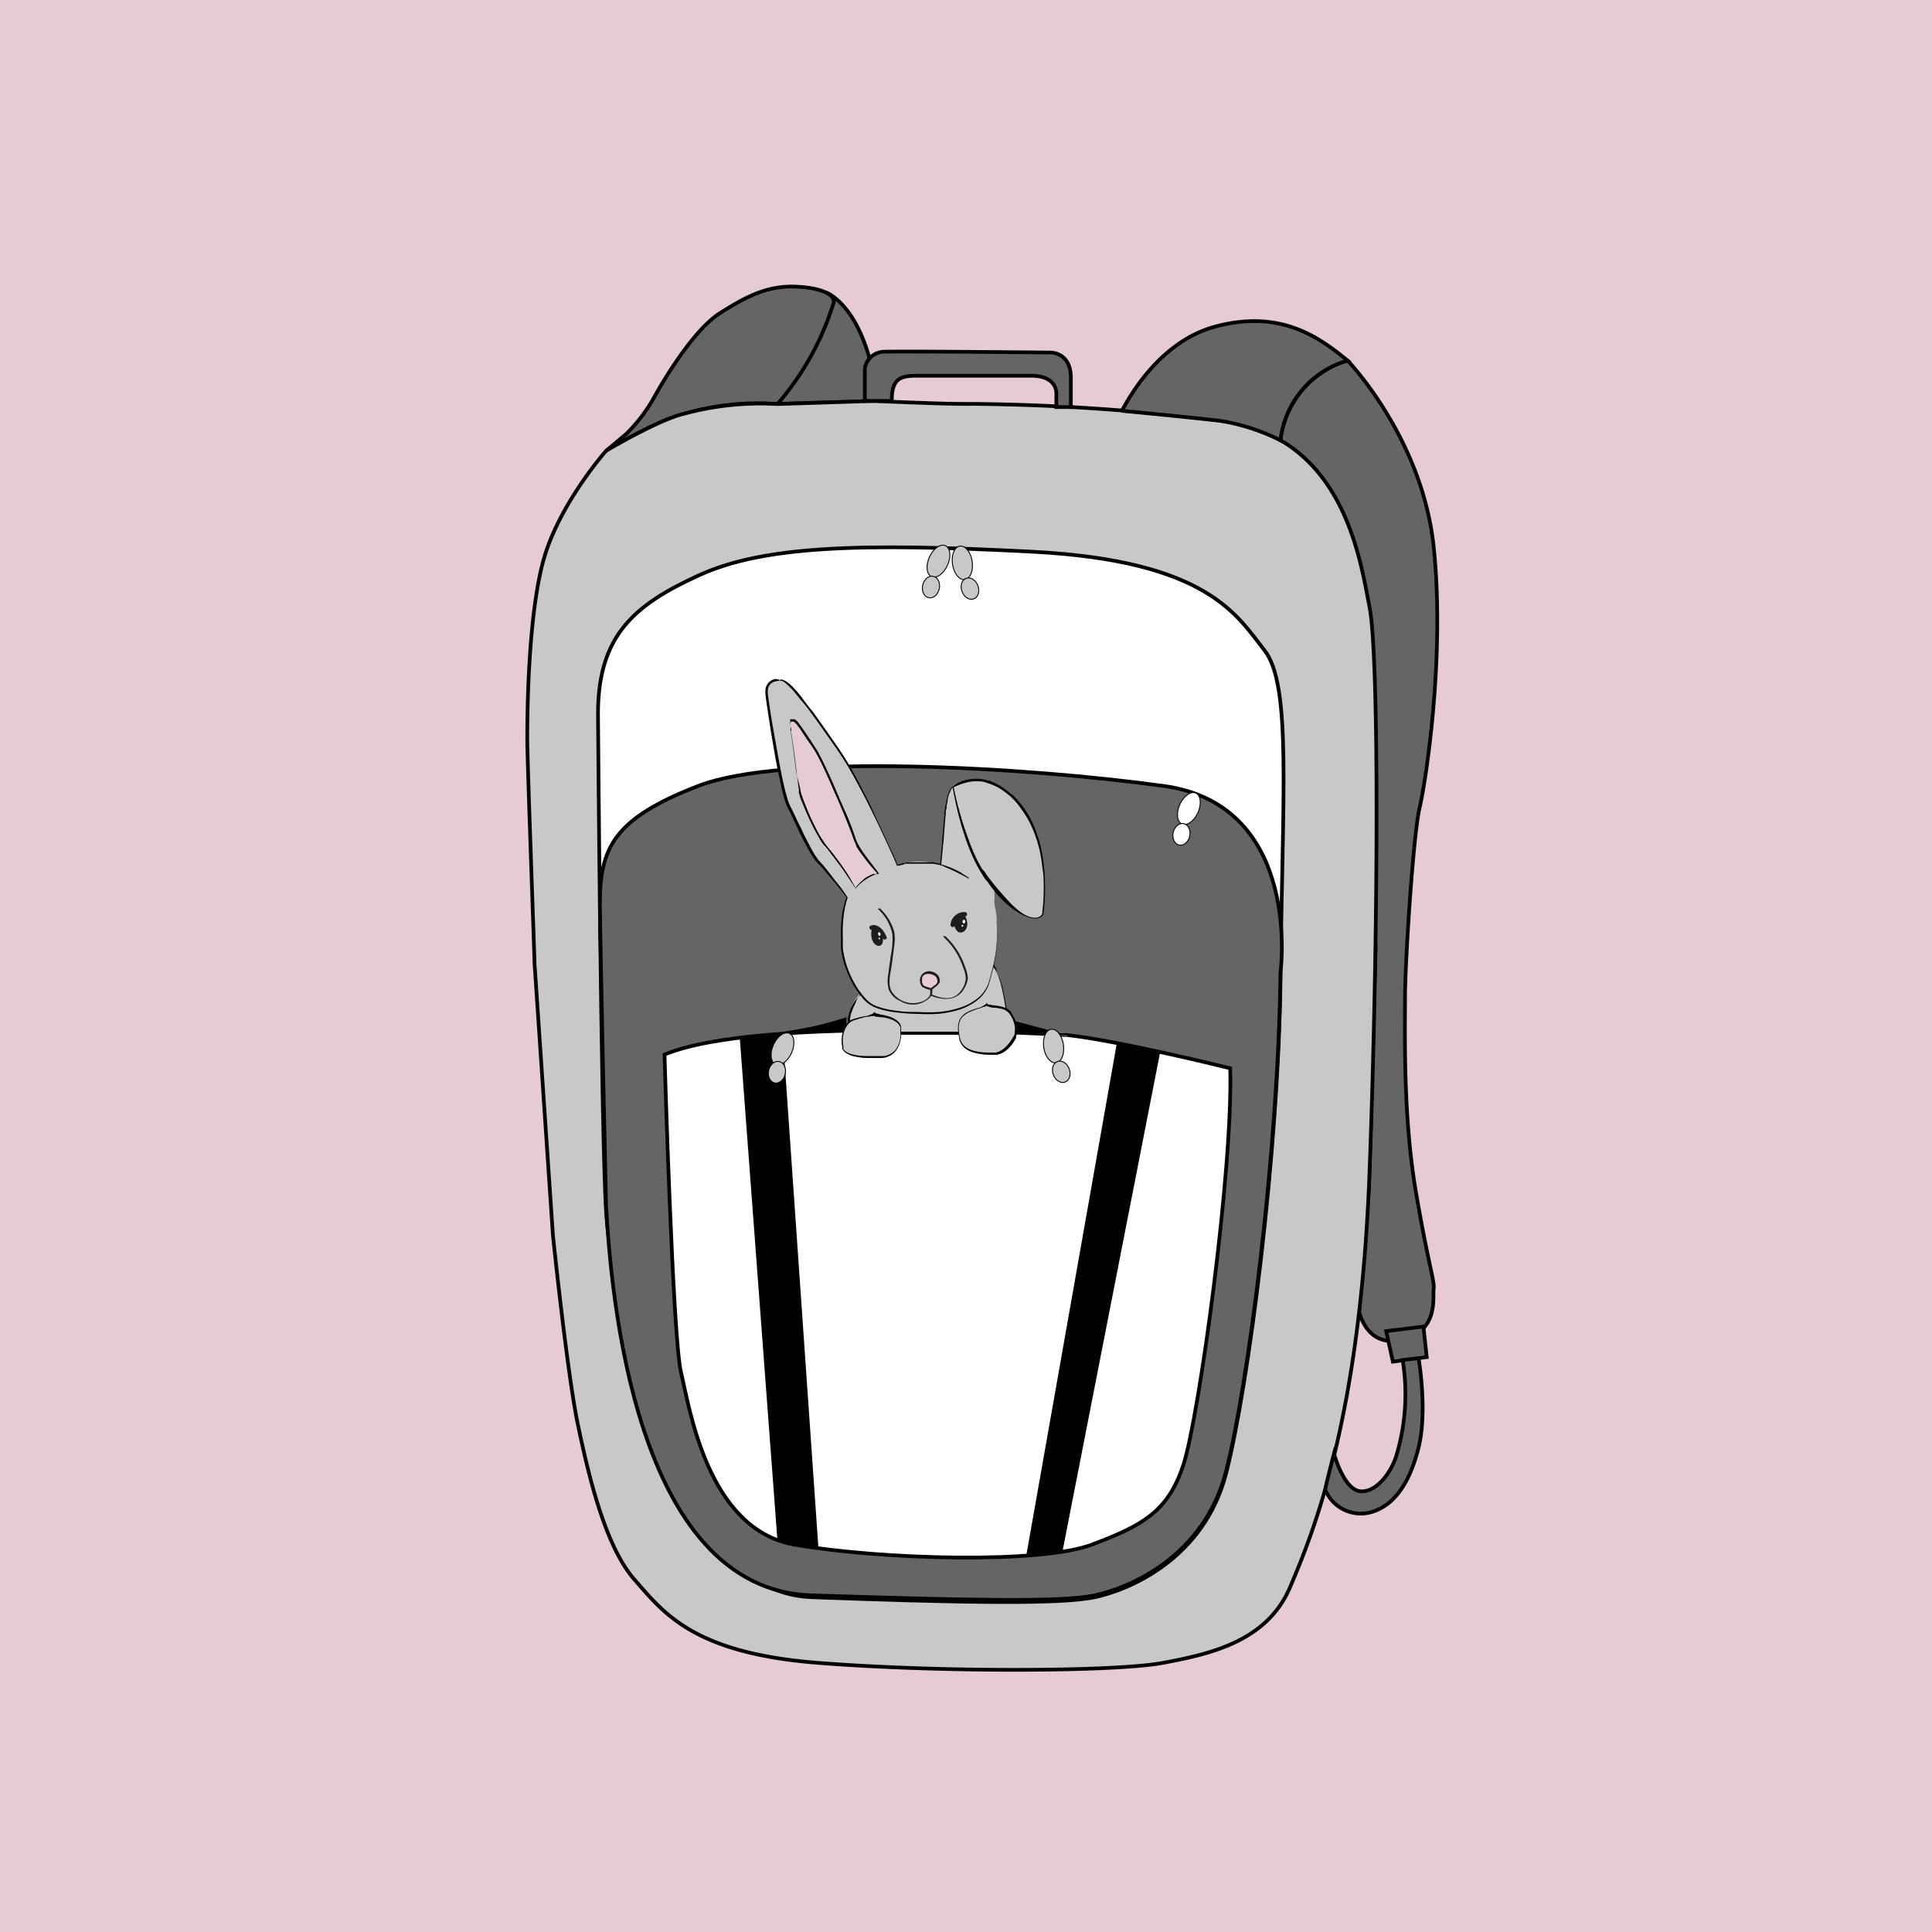 <svg id="Ritter" xmlns="http://www.w3.org/2000/svg" width="210" height="210" viewBox="0 0 210 210"><defs><style>.cls-1{fill:#e6cad4;}.cls-2{fill:#656564;}.cls-2,.cls-3,.cls-4,.cls-5,.cls-6{stroke:#000;stroke-miterlimit:10;}.cls-2,.cls-3,.cls-4{stroke-width:0.4px;}.cls-3,.cls-6,.cls-7{fill:#c8c8c8;}.cls-4,.cls-5,.cls-9{fill:#fff;}.cls-5,.cls-6{stroke-width:0.1px;}.cls-8{fill:#1d1d1b;}</style></defs><title>gonimo-illu</title><g id="ALLES"><rect class="cls-1" width="210" height="210"/></g><g id="Alles-2" data-name="Alles"><path class="cls-2" d="M146.48,39.19s8.09,8.36,9.35,20.2S155,84.86,154.31,87.77s-1.59,16.67-1.59,20.83-0.2,12.9,1.19,21,2.05,9.66,1.92,10.52,0.6,4.5-3.37,5.49-4.73-3.1-4.73-3.1,1-11.43,1.1-14.28,0.7-25.4.7-25.4l-10.34-55A10.25,10.25,0,0,1,146.48,39.19Z"/><path class="cls-2" d="M89.85,31.81s3.35,1.24,4.94,8.26l0.26,3.51-10.58.32L88.77,33Z"/><path class="cls-2" d="M68,47.23a17.12,17.12,0,0,0,3.17-4.17c1.52-2.71,4.5-7.41,7.14-9.06s5-3,8.27-2.84,4.3,1.12,4,1.85a30.37,30.37,0,0,1-6.08,10.91,27.88,27.88,0,0,0-12.76,2A56.13,56.13,0,0,0,65.88,49Z"/><path class="cls-3" d="M95.05,43.58s7.69,0.37,10.66.32a229,229,0,0,1,26.93,1.83c13.39,1.64,15.18,15,16.22,20.24s1,34.67,0,61.45-6.1,39.13-8.63,45.09-8.78,7.29-13.84,8.24-23.81,1.06-37.43,0-16.8-5.42-20-9.06-5-11.38-6.15-16.86-2.71-20.57-2.71-20.57l-2-29.56c0-.7-0.82-22.9-0.79-24.47,0-2.45.07-13.36,1.79-19.44S65.88,49,65.88,49s5.65-3.35,8.37-4a31.6,31.6,0,0,1,10.22-1.08Z"/><path class="cls-2" d="M121.93,44.65c0.11,0,3.42-7.39,10.26-9.18s11,1,14.28,3.72a10.18,10.18,0,0,0-7.29,8.67,22.75,22.75,0,0,0-6.55-2.12C129.52,45.38,121.93,44.65,121.93,44.65Z"/><path class="cls-2" d="M94,43.58v-3.5a2.16,2.16,0,0,1,2.23-1.85c2.05-.07,17.92.09,17.92,0.09s2.25-.1,2.25,2.76v3.17h-1.58l0-1.31s0.28-2.1-2.76-2.1H99.65c-1.79,0-2.75.34-2.71,2.74H94Z"/><path class="cls-4" d="M65,77.58s0.33,44.64.86,53.77S71.77,173,88.24,173.61s27,0.79,30.75,0,11.9-4.17,14.29-13.49S139,125.4,139.19,106s1.23-31.55-1.75-35.32-6.15-9.72-25.2-10.71-29.36-.6-36.31,2.58S65,69.05,65,77.58Z"/><path class="cls-2" d="M65.88,131.15c0.53,9.13,3,41.67,22.35,42.26,16.47,0.51,27,.79,30.75,0s11.9-4.17,14.29-13.49,5.68-34.72,5.91-54.16c0,0,2.49-18.25-12.69-20.33s-41.37-3.57-50.6,0-10.75,6.76-10.68,13.1S65.88,131.15,65.88,131.15Z"/><path class="cls-4" d="M72.23,114.63s0.89,30.8,1.79,34.52,2.83,17.11,12.35,18.75,26.78,2.08,32.29,0,8.33-3.57,10-8.78,5.36-31.88,5.06-43c0,0-12.05-3-17.71-3.61C116,112.55,82.5,110.32,72.23,114.63Z"/><path d="M80.41,112.8l4.09,54.6a22.63,22.63,0,0,0,4.46.89l-3.89-55.94Z"/><polygon points="121.39 113.42 111.55 169.09 115.48 168.67 126.1 114.38 121.39 113.42"/><path d="M80.41,112.8s3.71-.42,6.78-1A36.07,36.07,0,0,0,92,110.57v0.74l-0.38.69Z"/><path d="M110.37,111l5.61,1.5-5.46-.28a2.16,2.16,0,0,0-.15-1.22"/><ellipse class="cls-5" cx="129.22" cy="87.87" rx="1.84" ry="1.08" transform="translate(-3.85 169.8) rotate(-65.83)"/><ellipse class="cls-5" cx="128.4" cy="90.68" rx="1.19" ry="0.92" transform="translate(13.06 197.47) rotate(-78.02)"/><ellipse class="cls-6" cx="102" cy="60.99" rx="1.84" ry="1.08" transform="translate(4.6 129.08) rotate(-65.83)"/><ellipse class="cls-6" cx="101.18" cy="63.8" rx="1.19" ry="0.92" transform="translate(17.78 149.54) rotate(-78.02)"/><ellipse class="cls-6" cx="85.27" cy="113.73" rx="1.84" ry="1.08" transform="matrix(0.41, -0.91, 0.91, 0.41, -53.4, 144.97)"/><ellipse class="cls-6" cx="84.45" cy="116.53" rx="1.19" ry="0.92" transform="translate(-47.07 174.97) rotate(-78.02)"/><ellipse class="cls-6" cx="104.6" cy="61.17" rx="1.08" ry="1.84" transform="translate(-7.93 16.24) rotate(-8.55)"/><ellipse class="cls-6" cx="105.43" cy="63.97" rx="0.92" ry="1.19" transform="translate(-15.82 41.49) rotate(-20.74)"/><ellipse class="cls-6" cx="114.53" cy="113.69" rx="1.08" ry="1.84" transform="translate(-15.64 18.3) rotate(-8.55)"/><ellipse class="cls-6" cx="115.36" cy="116.49" rx="0.92" ry="1.19" transform="translate(-33.78 48.41) rotate(-20.74)"/><polygon class="cls-2" points="150.67 144.69 151.4 148.01 155.08 147.51 154.72 144.19 150.67 144.69"/><path class="cls-2" d="M145,158s1.07,4,2.91,4.1,3.41-2.29,3.88-3.92a23.12,23.12,0,0,0,.67-10.35l1.73-.2s1,5.65,0,9.73c-0.82,3.27-2.33,6.19-5.13,7a4.17,4.17,0,0,1-5-2.41C144,161.81,145,158,145,158Z"/><path class="cls-7" d="M93.53,107.94s-2.15,2.25-1.09,4.42a131.44,131.44,0,0,1,17.26.35s-0.43-5.88-1.71-7.54c0,0-1.3,3.15-2.9,3.89a14.19,14.19,0,0,1-9.51.39A3.89,3.89,0,0,1,93.53,107.94Z"/><path d="M93.53,108l-0.13.21-0.15.26-0.15.26L93,109l-0.13.26-0.12.26-0.11.27c0,0.09-.07.18-0.1,0.27s-0.06.18-.08,0.28,0,0.19-.06.28l0,0.14,0,0.14s0,0.09,0,.14,0,0.1,0,.14,0,0.1,0,.14v0.14s0,0.1,0,.14,0,0.1,0,.14l0,0.14L92.2,112s-0.2.1-.2,0.14V112h0.13l0.13,0.14c0.72,0,1.53,0,2.25,0l1.12,0h5.44l1.08,0,1.08,0,1.08,0,1.08,0,1.08,0.06,1.08,0.08,1.08,0.12,1.08,0.13h0l-0.05,0c0-.32-0.07-0.66-0.11-1s-0.08-.65-0.12-1-0.09-.64-0.14-1-0.1-.64-0.16-1-0.12-.64-0.2-1l-0.11-.47c0-.16-0.08-0.31-0.12-0.47s-0.09-.31-0.14-0.46-0.1-.31-0.16-0.45-0.08-.3-0.15-0.44a1.2,1.2,0,0,1-.19-0.41h0c-0.12.28-.27,0.56-0.41,0.83s-0.3.54-.45,0.81a9,9,0,0,1-1.08,1.49,4.12,4.12,0,0,1-.7.61,2.49,2.49,0,0,1-.41.22l-0.42.18-0.43.16-0.44.14-0.44.12-0.45.1-0.45.08-0.23,0-0.23,0-0.46.05-0.46,0c-0.15,0-.31,0-0.46,0l-0.23,0H100.1c-0.15,0-.31.06-0.46,0.05H99.18l-0.46,0-0.46,0c-0.3,0-.61-0.07-0.91-0.12l-0.45-.08-0.45-.09c-0.15,0-.3-0.31-0.45-0.35L95.57,109h0c-0.06,0-.11.22-0.16,0.2s-0.1.09-.15,0.06-0.1,0-.15,0-0.1,0-.15,0l-0.14-.07-0.14-.08L94.54,109l-0.13-.1-0.25-.21L94,108.57l-0.12-.11-0.22-.24Zm0-.11,0.21,0.24L94,108.39l0.11,0.11,0.12,0.11,0.25,0.2,0.13,0.09L94.73,109l0.13,0.09L95,109.16l0.14,0.07,0.15,0.06,0.15,0.06s0.1-.16.15-0.16V109h0L96,109.31c0.15,0,.29.18,0.44,0.2l0.45,0.14,0.45,0.1,0.9,0.14,0.45,0,0.45,0,0.46,0h0.91l0.46,0,0.45,0,0.45-.05,0.23,0,0.22,0,0.45-.08,0.44-.1,0.44-.12,0.43-.14,0.43-.16L105,109a2.37,2.37,0,0,0,.39-0.21,4,4,0,0,0,.68-0.59,8.88,8.88,0,0,0,1.06-1.47q0.23-.39.44-0.8c0.14-.27.27-0.55,0.39-0.82l0-.08,0.05,0.07h0c0,0.07.1,0.13,0.15,0.2s0.09,0.14.13,0.21a4.42,4.42,0,0,1,.22.44c0.07,0.15.12,0.3,0.18,0.46s0.1,0.31.15,0.47,0.09,0.31.13,0.47,0.08,0.32.11,0.48c0.07,0.32.13,0.64,0.19,1,0.12,0.64.21,1.29,0.28,1.93,0,0.32.07,0.65,0.1,1s0.05,0.65.07,1h0l-0.06-.06h0l-1.07-.05c-0.36,0-.72,0-1.08-0.06l-1.08-.06-1.08-.06-1.08,0-1.08,0-1.08,0-1.08,0H96.76l-1.08,0-1.08,0-2.16.08H92.33l-0.09,0h0a0.71,0.71,0,0,0-.08-0.27s0-.09,0-0.14l0-.15a1.34,1.34,0,0,1,0-.15c0-.05,0-0.1,0-0.15l0-.16c0-.05,0-0.11,0-0.16s0-.11,0-0.16,0-.11,0-0.16a2.79,2.79,0,0,1,0-.32c0-.1,0-0.21.05-0.31s0.05-.2.08-0.31,0.06-.2.1-0.3,0.08-.19.12-0.29l0.14-.28,0.16-.26,0.18-.25,0.2-.24,0.22-.22a2.64,2.64,0,0,1,.24-0.2l0,0Z"/><path class="cls-7" d="M95.08,110.39s2.48,0,2.78,1.26-0.1,3-1.92,3.24-4,.07-4.33-1,0.07-2.65,1.09-3A9.8,9.8,0,0,1,95.08,110.39Z"/><path d="M95.08,110a0.29,0.29,0,0,0,.21.17c0.13,0,.33.1,0.58,0.13a5.55,5.55,0,0,1,.89.23,2.92,2.92,0,0,1,.52.25,1.58,1.58,0,0,1,.49.43,1.11,1.11,0,0,1,.16.32l0,0.09,0,0.08,0,0.17a3.74,3.74,0,0,1,0,.73,3.1,3.1,0,0,1-.13.77,2.43,2.43,0,0,1-.35.74,1.23,1.23,0,0,1-.13.17,1.25,1.25,0,0,1-.15.16l-0.16.14-0.18.12a2.32,2.32,0,0,1-.82.29L96,115H95.9l-0.21,0-0.43,0c-0.29,0-.57,0-0.86,0a6.86,6.86,0,0,1-1.71-.22,2.4,2.4,0,0,1-.79-0.37,1.24,1.24,0,0,1-.31-0.33l-0.05-.1,0-.11v0h0v-0.07l0-.1a2.94,2.94,0,0,1-.05-0.82,3.19,3.19,0,0,1,.14-0.76,2.88,2.88,0,0,1,.3-0.67A2.09,2.09,0,0,1,92.3,111a2,2,0,0,1,.57-0.27l0.54-.15c0.34-.08.64-0.13,0.89-0.17a5.66,5.66,0,0,0,.58-0.24l0.21-.19h0Zm0,0.44-0.2,0-0.57.08c-0.24,0-.54.1-0.87,0.19l-0.52.16a1.79,1.79,0,0,0-.52.26,1.91,1.91,0,0,0-.41.48,2.68,2.68,0,0,0-.27.63,3,3,0,0,0-.11.71,2.74,2.74,0,0,0,.06.74l0,0.1v0.07h0l0,0.08,0,0.08a1,1,0,0,0,.25.26,2.28,2.28,0,0,0,.71.32,6.6,6.6,0,0,0,1.64.19l0.84,0,0.42,0,0.21,0H96l0.1,0a2,2,0,0,0,1.29-.75,2.59,2.59,0,0,0,.47-1.37,3.56,3.56,0,0,0,0-.68l0-.17,0-.08,0-.07a0.9,0.9,0,0,0-.13-0.27,1.38,1.38,0,0,0-.42-0.38,2.62,2.62,0,0,0-.48-0.23,4.85,4.85,0,0,0-.86-0.21c-0.24,0-.44-0.05-0.57-0.06h-0.2Z"/><path class="cls-7" d="M107.25,109.48s2-.25,2.61.61a2.51,2.51,0,0,1,.46,2.59c-0.4.69-1.12,1.88-2.45,1.88s-3.24-.13-3.57-1.65-0.09-2.28.79-2.78A5.82,5.82,0,0,1,107.25,109.48Z"/><path d="M107.24,109h0a0.27,0.27,0,0,0,.21.19c0.14,0,.34.08,0.59,0.09a4.88,4.88,0,0,1,.92.16,2.38,2.38,0,0,1,.54.22,1.53,1.53,0,0,1,.26.19l0.12,0.13,0.05,0.07,0,0.07a3.5,3.5,0,0,1,.59,1.3,2.21,2.21,0,0,1,0,.8,1.82,1.82,0,0,1,0,.21,1.75,1.75,0,0,1-.08.2l0,0.1,0,0.09-0.1.18a4,4,0,0,1-1.12,1.29,2.29,2.29,0,0,1-.83.36l-0.23,0h-0.67a6.46,6.46,0,0,1-1.73-.26,2.69,2.69,0,0,1-.79-0.39,1.81,1.81,0,0,1-.56-0.67,1.86,1.86,0,0,1-.14-0.4c0-.14-0.05-0.26-0.07-0.39a4.62,4.62,0,0,1-.07-0.78,2.36,2.36,0,0,1,.11-0.74,1.6,1.6,0,0,1,.36-0.6,2.16,2.16,0,0,1,.51-0.39,4.7,4.7,0,0,1,.52-0.24,5.72,5.72,0,0,1,.88-0.27,6.1,6.1,0,0,0,.58-0.32A0.54,0.54,0,0,0,107.24,109Zm0,0.27a0.3,0.3,0,0,1-.2.15c-0.13,0-.33.12-0.57,0.18a6.17,6.17,0,0,0-.86.31,2.82,2.82,0,0,0-1,.63,1.47,1.47,0,0,0-.31.56,2.21,2.21,0,0,0-.09.69,4.45,4.45,0,0,0,.08.74c0,0.12.05,0.26,0.08,0.38a1.64,1.64,0,0,0,.13.35,1.59,1.59,0,0,0,.5.57,2.6,2.6,0,0,0,.72.35,6.21,6.21,0,0,0,1.67.23h0.63l0.2,0a2,2,0,0,0,.74-0.32,3.93,3.93,0,0,0,1.06-1.2c0.07-.11.15-0.23,0.2-0.34a1.53,1.53,0,0,0,.07-0.17,1.59,1.59,0,0,0,0-.18,2,2,0,0,0,0-.72,3.31,3.31,0,0,0-.53-1.24,1.45,1.45,0,0,0-.92-0.59,4.23,4.23,0,0,0-.89-0.12c-0.25,0-.45-0.13-0.58-0.13l-0.21-.12h0Z"/><path class="cls-7" d="M92.08,97.55a12.1,12.1,0,0,0-.52,5.25,10.43,10.43,0,0,0,2,5.13c0.83,1,1.29,2.12,6.94,2.18s6.84-2.59,7-3.33a17,17,0,0,0,.6-8.67s0.09-4.12.09-5.34c0,0-2.36.58-4.59-7.22,0,0-.67.29-0.89,3.08-0.28,3.53-.46,5.36-0.46,5.36A7.92,7.92,0,0,0,97.5,94S93.84,85.32,91,81.3s-5.11-7.44-6.2-7.44a1.28,1.28,0,0,0-1.49,1.49c0.1,0.89,1.54,10.66,2.43,12.35s2.28,5.06,3.32,6.1A44.53,44.53,0,0,1,92.08,97.55Z"/><path d="M92.13,97.57a10.13,10.13,0,0,0-.45,2.16,16,16,0,0,0-.07,2.21v0.28l0,0.28,0,0.28,0,0.28a10,10,0,0,0,.19,1.08,10.52,10.52,0,0,0,.73,2.07,9.24,9.24,0,0,0,1.15,1.87,4.32,4.32,0,0,0,.74.8,3.5,3.5,0,0,0,.94.52,9.2,9.2,0,0,0,2.14.47C98.31,110,99,110,99.79,110a18.43,18.43,0,0,0,2.21,0,10.45,10.45,0,0,0,2.16-.41,6.15,6.15,0,0,0,2-1,3.77,3.77,0,0,0,1.29-1.72c0.2-.71.4-1.42,0.56-2.14a14,14,0,0,0,.33-2.19,17.2,17.2,0,0,0,0-2.21c0-.74-0.16-1.47-0.26-2.21h0l0.09-2.67c0-.89.05-1.78,0.06-2.67l0.07,0a0.86,0.86,0,0,1-.3,0,1.43,1.43,0,0,1-.28-0.08,2.3,2.3,0,0,1-.5-0.27,3.59,3.59,0,0,1-.44-0.36,5.27,5.27,0,0,1-.38-0.42c-0.12-.14-0.23-0.3-0.34-0.45L105.81,91l-0.15-.24c-0.1-.16-0.19-0.32-0.28-0.49s-0.18-.33-0.26-0.5-0.16-.34-0.24-0.51-0.15-.34-0.22-0.52-0.14-.35-0.21-0.52-0.13-.35-0.2-0.53-0.12-.35-0.19-0.53-0.12-.36-0.18-0.53-0.12-.36-0.17-0.54l-0.16-.54,0.07,0h0l-0.09.07-0.08.1-0.07.11-0.06.12c0,0.08-.07.16-0.11,0.24s-0.06.17-.09,0.25S103,86.84,103,87s-0.07.35-.1,0.53,0,0.35-.07.53,0,0.36-.05.54l-0.09,1.08-0.09,1.08c0,0.36-.06.72-0.09,1.08-0.07.72-.13,1.44-0.21,2.15v0.08l-0.06,0h0A0.42,0.42,0,0,0,102,94l-0.29-.07-0.29-.05-0.3,0-0.3,0h-0.9l-0.3,0-0.3,0-0.3,0-0.3,0-0.3,0L98.1,94l-0.59.12h0v0h0c-0.4-1-.86-1.94-1.3-2.91s-0.9-1.92-1.37-2.88-0.95-1.9-1.45-2.83-1-1.86-1.57-2.76c-0.28-.45-0.57-0.89-0.87-1.33L90,80.06c-0.61-.87-1.22-1.73-1.85-2.59-0.31-.43-0.63-0.85-1-1.27s-0.66-.83-1-1.21a7.28,7.28,0,0,0-.56-0.55A2.13,2.13,0,0,0,85,74l-0.16,0H84.66a2,2,0,0,0-.37.06,1.12,1.12,0,0,0-.6.35,1.06,1.06,0,0,0-.23.65,2,2,0,0,0,0,.37l0.05,0.39c0.07,0.52.15,1,.23,1.57Q84,79,84.28,80.54c0.18,1,.37,2.09.57,3.13s0.43,2.08.72,3.09a6.64,6.64,0,0,0,.26.73l0.08,0.17L86,87.83l0.18,0.36c0.24,0.48.46,1,.69,1.44s0.46,1,.69,1.43,0.48,0.94.74,1.4a6.66,6.66,0,0,0,.89,1.28c0.18,0.19.36,0.4,0.53,0.6L90.23,95c0.33,0.42.65,0.84,1,1.27s0.62,0.86.92,1.3v0Zm-0.1,0c-0.64-.83-1.29-1.66-2-2.47l-0.51-.6c-0.17-.2-0.35-0.39-0.54-0.58a4.57,4.57,0,0,1-.52-0.63c-0.16-.22-0.3-0.45-0.43-0.68-0.54-.92-1-1.88-1.46-2.84L85.9,88.33,85.72,88l-0.09-.18-0.09-.19a6.93,6.93,0,0,1-.27-0.77c-0.15-.52-0.28-1-0.39-1.55s-0.22-1-.33-1.56c-0.21-1-.39-2.09-0.57-3.14s-0.34-2.1-.5-3.15q-0.12-.79-0.23-1.58l-0.05-.4a2.31,2.31,0,0,1,0-.42,1.35,1.35,0,0,1,.3-0.82,1.41,1.41,0,0,1,.75-0.44,2.44,2.44,0,0,1,.42.08s0.07,0.14.1,0.14h0s0-.14.06-0.14a1,1,0,0,1,.23,0,2.3,2.3,0,0,1,.71.42,7.13,7.13,0,0,1,.58.55c0.36,0.4.7,0.8,1,1.23s0.64,0.85,1,1.28c0.62,0.86,1.23,1.73,1.84,2.6l0.91,1.31c0.3,0.44.59,0.89,0.87,1.34,0.55,0.91,1.07,1.84,1.55,2.79s1,1.9,1.42,2.86,0.91,1.92,1.34,2.89S97.17,93,97.56,94h0l-0.07,0,0.29-.08,0.29-.08,0.3-.06,0.3-.06,0.3,0,0.3,0,0.3,0,0.3,0h0.61l0.3,0,0.3,0,0.3,0,0.3,0.06,0.3,0.08a0.51,0.51,0,0,1,.29.11h0l-0.07,0c0-.36.06-0.72,0.09-1.08l0.09-1.08,0.18-2.15,0.09-1.08c0-.18,0-0.36.05-0.54s0-.36.08-0.54,0.06-.36.1-0.53,0.09-.35.14-0.53,0.06-.17.09-0.26,0.07-.17.11-0.25l0.07-.12,0.08-.11a0.35,0.35,0,0,1,.21-0.2h0l0.05,0,0,0.05,0.16,0.54c0.05,0.18.11,0.36,0.17,0.53s0.11,0.36.17,0.53,0.12,0.35.18,0.53,0.13,0.35.2,0.52,0.13,0.35.21,0.52,0.14,0.35.22,0.51,0.15,0.34.24,0.51,0.17,0.33.26,0.5,0.18,0.32.28,0.48L105.9,91l0.16,0.23c0.11,0.15.22,0.3,0.34,0.44a5.19,5.19,0,0,0,.38.41,3.5,3.5,0,0,0,.43.35,2.2,2.2,0,0,0,.48.26l0.26,0.07a0.21,0.21,0,0,0,.13,0H108v0.06c0,0.89.11,1.78,0.1,2.67l0,2.67h0c0.11,0.74.22,1.47,0.27,2.22a16.63,16.63,0,0,1,0,2.23,14.13,14.13,0,0,1-.32,2.21c-0.16.73-.36,1.44-0.56,2.16a3.93,3.93,0,0,1-1.34,1.8,6.31,6.31,0,0,1-2,1,10.62,10.62,0,0,1-2.2.42,18.6,18.6,0,0,1-2.23,0c-0.74,0-1.49-.06-2.23-0.15a9.37,9.37,0,0,1-2.19-.48,3.69,3.69,0,0,1-1-.55,4.5,4.5,0,0,1-.77-0.83c-0.11-.14-0.23-0.29-0.34-0.45s-0.21-.31-0.31-0.47a11,11,0,0,1-.53-1,10.72,10.72,0,0,1-.75-2.11,9.11,9.11,0,0,1-.19-1.11l0-.28,0-.28,0-.28v-0.28a14.15,14.15,0,0,1,.1-2.23c0-.37.11-0.74,0.19-1.1A7.32,7.32,0,0,1,92,97.56Z"/><path class="cls-1" d="M95.43,94.94a15.93,15.93,0,0,1-2.58-3.77,77.28,77.28,0,0,0-4.32-9.82c-1.14-1.74-1.84-3-2.28-3.12s-0.5.3-.25,1.34,0.74,5.8.89,6.5A22.13,22.13,0,0,0,90,92.31a44.07,44.07,0,0,1,3,4.22A4.6,4.6,0,0,1,95.43,94.94Z"/><path d="M95.34,94.91a21.15,21.15,0,0,1-1.53-1.85,11.14,11.14,0,0,1-.69-1L93,91.74c0-.1-0.09-0.19-0.13-0.29s-0.15-.39-0.21-0.59c-0.28-.77-0.59-1.54-0.9-2.3S91.1,87,90.78,86.28s-0.66-1.51-1-2.26-0.7-1.49-1.1-2.21c-0.2-.35-0.43-0.69-0.66-1l-0.67-1c-0.22-.34-0.45-0.69-0.7-1l-0.1-.11-0.1-.11a0.76,0.76,0,0,0-.22-0.16H86a0.29,0.29,0,0,0-.07.2,2.44,2.44,0,0,0,0,.59c0,0.1,0,.2.06,0.3l0,0.15,0,0.15c0.08,0.41.13,0.82,0.19,1.23,0.11,0.82.21,1.64,0.31,2.46S86.83,85,87,85.86a3.44,3.44,0,0,0,.15.59q0.1,0.29.21,0.58c0.15,0.38.3,0.77,0.46,1.15,0.32,0.76.67,1.5,1.06,2.23a11.16,11.16,0,0,0,1.36,2c0.53,0.64,1,1.31,1.49,2S92.6,95.8,93,96.5H93a2.79,2.79,0,0,1,.23-0.3l0.26-.27,0.14-.13,0.15-.12L94,95.46l0.16-.1,0.16-.09,0.17-.08,0.17-.08L94.88,95,95.05,95l0.18,0ZM95.51,95L95.27,95l-0.17.06-0.17.07-0.16.08-0.16.08-0.16.09-0.16.09-0.15.1-0.15.1-0.15.11-0.14.11-0.14.12-0.27.25-0.13.13L93,96.56h0l0,0.06,0-.06q-0.67-1-1.38-2.05c-0.48-.67-1-1.33-1.5-2l-0.39-.48L89.5,91.8l-0.18-.26C89.21,91.37,89.1,91.2,89,91l-0.16-.27-0.15-.27c-0.4-.73-0.75-1.48-1.08-2.24-0.16-.38-0.32-0.76-0.47-1.15Q87,86.8,86.93,86.5c0-.1-0.07-0.2-0.09-0.3l0-.07V86l0-.16c-0.12-.82-0.22-1.64-0.32-2.46s-0.2-1.64-.32-2.46c-0.06-.41-0.12-0.82-0.19-1.22l0-.15,0-.15c0-.1,0-0.2-0.06-0.31a2.61,2.61,0,0,1-.05-0.64,0.73,0.73,0,0,1,0-.18,0.38,0.38,0,0,1,0-.09l0,0,0,0a0.31,0.31,0,0,1,.11,0h0.11l0.09,0h0.09l0.08,0,0.07,0.05,0.13,0.11,0.11,0.12,0.1,0.12c0.26,0.33.49,0.68,0.72,1l0.67,1c0.22,0.35.45,0.69,0.67,1.05,0.41,0.73.76,1.47,1.11,2.22s0.68,1.51,1,2.27,0.65,1.52,1,2.29,0.62,1.53.9,2.32c0.07,0.2.13,0.39,0.2,0.58s0.08,0.18.12,0.27l0.14,0.27c0.2,0.35.42,0.7,0.65,1,0.47,0.67,1,1.33,1.5,2Z"/><path class="cls-7" d="M107.41,95.65s2.87,4.17,5.12,4.16a0.9,0.9,0,0,0,.83-0.58c0.31-2.49.63-9.08-3.46-12.77-3.49-3.15-6.3-.91-6.3-0.91S104.77,92.24,107.41,95.65Z"/><path d="M107.58,95.53c0.34,0.47.72,0.92,1.11,1.37s0.77,0.88,1.18,1.3a7.37,7.37,0,0,0,1.34,1.12,3.14,3.14,0,0,0,.79.36,2.17,2.17,0,0,0,.43.07h0.1l0.11,0,0.21-.05a0.82,0.82,0,0,0,.35-0.22,0.45,0.45,0,0,0,.1-0.17,1.61,1.61,0,0,0,0-.21q0.05-.44.09-0.88,0.07-.89.06-1.78c0-.59,0-1.19-0.09-1.77s-0.14-1.18-.26-1.76a13.53,13.53,0,0,0-1.1-3.35,10.4,10.4,0,0,0-.91-1.51A9.48,9.48,0,0,0,110,86.72l-0.16-.15-0.17-.14-0.17-.14-0.17-.13a7.23,7.23,0,0,0-.72-0.49,6,6,0,0,0-.78-0.38c-0.13-.06-0.27-0.1-0.41-0.15L107,85a4.26,4.26,0,0,0-1.71,0,7.28,7.28,0,0,0-1.63.57h0l0,0c0.09,0.44.19,0.88,0.29,1.32s0.22,0.88.34,1.31c0.24,0.87.51,1.73,0.82,2.58a23.77,23.77,0,0,0,1,2.49l0.15,0.3,0.16,0.3,0.16,0.29,0.17,0.29L107,94.71,107.18,95c0.12,0.18.26,0.36,0.39,0.54h0Zm-0.35.21c-0.13-.18-0.26-0.35-0.37-0.53l-0.18-.29-0.18-.3-0.17-.3-0.16-.3L106,93.7l-0.15-.31a24.07,24.07,0,0,1-1-2.55c-0.29-.86-0.53-1.74-0.75-2.62q-0.16-.66-0.3-1.33c-0.09-.44-0.18-0.89-0.25-1.34v0l0,0h0a2.55,2.55,0,0,1,.75-0.53,3.62,3.62,0,0,1,.88-0.28,4.58,4.58,0,0,1,1.83,0l0.45,0.11c0.14,0,.29.09,0.43,0.16a6,6,0,0,1,.82.41,7.52,7.52,0,0,1,.75.52l0.18,0.14,0.17,0.15L110,86.35l0.17,0.16a9.17,9.17,0,0,1,1.17,1.38,10.65,10.65,0,0,1,.9,1.56,13.85,13.85,0,0,1,1.05,3.42c0.1,0.59.18,1.18,0.23,1.77s0.07,1.19.07,1.79,0,1.19-.07,1.78q0,0.45-.09.89a1.64,1.64,0,0,1,0,.23,0.55,0.55,0,0,1-.12.21,0.92,0.92,0,0,1-.4.24l-0.22.06-0.11,0h-0.12a2.28,2.28,0,0,1-.45-0.07,4,4,0,0,1-.85-0.32,8,8,0,0,1-1.51-1,11.41,11.41,0,0,1-1.29-1.27,16.36,16.36,0,0,1-1.09-1.44Z"/><path d="M102.27,93.94s0.21,0.06.51,0.16l0.51,0.19,0.57,0.25,0.56,0.28L104.66,95l0.22,0.13,0.32,0.21,0.12,0.08-0.06.08-0.12-.08-0.33-.19L104.35,95l-0.55-.28-0.56-.26-0.5-.21L102.24,94Z"/><path class="cls-8" d="M96.37,101.84c-0.27-.65-0.87-1.49-1.7-1.24a0.23,0.23,0,0,0,.12.45,1.16,1.16,0,0,1,1.13.92c0.11,0.27.56,0.15,0.45-.12h0Z"/><path class="cls-8" d="M103.77,100.6a1.06,1.06,0,0,1,1.12-1c0.3,0,.29-0.44,0-0.46a1.5,1.5,0,0,0-1.57,1.34c-0.05.29,0.39,0.42,0.45,0.12h0Z"/><path class="cls-8" d="M103.92,99.73a1.19,1.19,0,0,0,0,1.32c0.43,0.79,1.86,0,.89-1.65A0.7,0.7,0,0,0,103.92,99.73Z"/><ellipse class="cls-9" cx="104.77" cy="100.17" rx="0.15" ry="0.2"/><ellipse class="cls-9" cx="104.61" cy="100.63" rx="0.09" ry="0.11"/><path class="cls-8" d="M95.56,101.12a1.38,1.38,0,0,1,.39,1.26c-0.11.86-1.5,0.44-1.21-1.35A0.54,0.54,0,0,1,95.56,101.12Z"/><ellipse class="cls-9" cx="95.58" cy="101.53" rx="0.13" ry="0.2" transform="translate(-23.15 28.4) rotate(-15.1)"/><ellipse class="cls-9" cx="95.57" cy="102.01" rx="0.07" ry="0.11" transform="translate(-23.27 28.42) rotate(-15.1)"/><path class="cls-8" d="M102.53,101.82a7.9,7.9,0,0,1,2.16,3.35,3.45,3.45,0,0,1,.29,1.26,2.77,2.77,0,0,1-.62,1.38c-0.8,1-2.07.72-3.09,0.28-0.06,0-.25.06-0.17,0.1,1.35,0.58,3,.64,3.74-0.8a2.62,2.62,0,0,0,.36-1.07,3.91,3.91,0,0,0-.31-1.25,7.94,7.94,0,0,0-2.15-3.32c-0.05,0-.25,0-0.2.08h0Z"/><path class="cls-8" d="M101.08,107.57a1.43,1.43,0,0,1,0,.64,1.88,1.88,0,0,1-.62.55,2.76,2.76,0,0,1-3.41-.81c-0.64-.77-0.26-2.14-0.13-3,0.09-.67.19-1.34,0.26-2a4.74,4.74,0,0,0,0-1.75,5.63,5.63,0,0,0-1.53-2.46s-0.25,0-.2.08A5.18,5.18,0,0,1,97,101.54a9,9,0,0,1-.18,2.35c-0.09.69-.19,1.38-0.28,2.07a3.74,3.74,0,0,0,.06,1.6,2.32,2.32,0,0,0,1.24,1.24,2.62,2.62,0,0,0,2.67.05,2.37,2.37,0,0,0,.72-0.61,1.17,1.17,0,0,0,.09-0.73c0-.06-0.21,0-0.21.06h0Z"/><path class="cls-1" d="M100.08,106.55a4.21,4.21,0,0,0,.15.56,6.41,6.41,0,0,0,1,.4,4.38,4.38,0,0,0,.83-0.76,1.82,1.82,0,0,0-.13-0.57,1.17,1.17,0,0,0-1.11-.47A0.8,0.8,0,0,0,100.08,106.55Z"/><path class="cls-8" d="M100,106.6a1.1,1.1,0,0,0,.23.65,2.44,2.44,0,0,0,.86.34,0.52,0.52,0,0,0,.45-0.22,1.86,1.86,0,0,0,.6-0.59,1,1,0,0,0-.12-0.68,1.19,1.19,0,0,0-.71-0.48,1,1,0,0,0-1.32,1c0,0.15.24,0,.23-0.09-0.08-.82,1-0.81,1.46-0.4a0.58,0.58,0,0,1,.19.33,0.5,0.5,0,0,1-.26.62c-0.14.12-.3,0.21-0.43,0.34,0,0,.1,0,0,0a1.09,1.09,0,0,0-.27-0.1,1.71,1.71,0,0,1-.55-0.23,1.19,1.19,0,0,1-.16-0.54C100.16,106.36,99.94,106.48,100,106.6Z"/></g></svg>